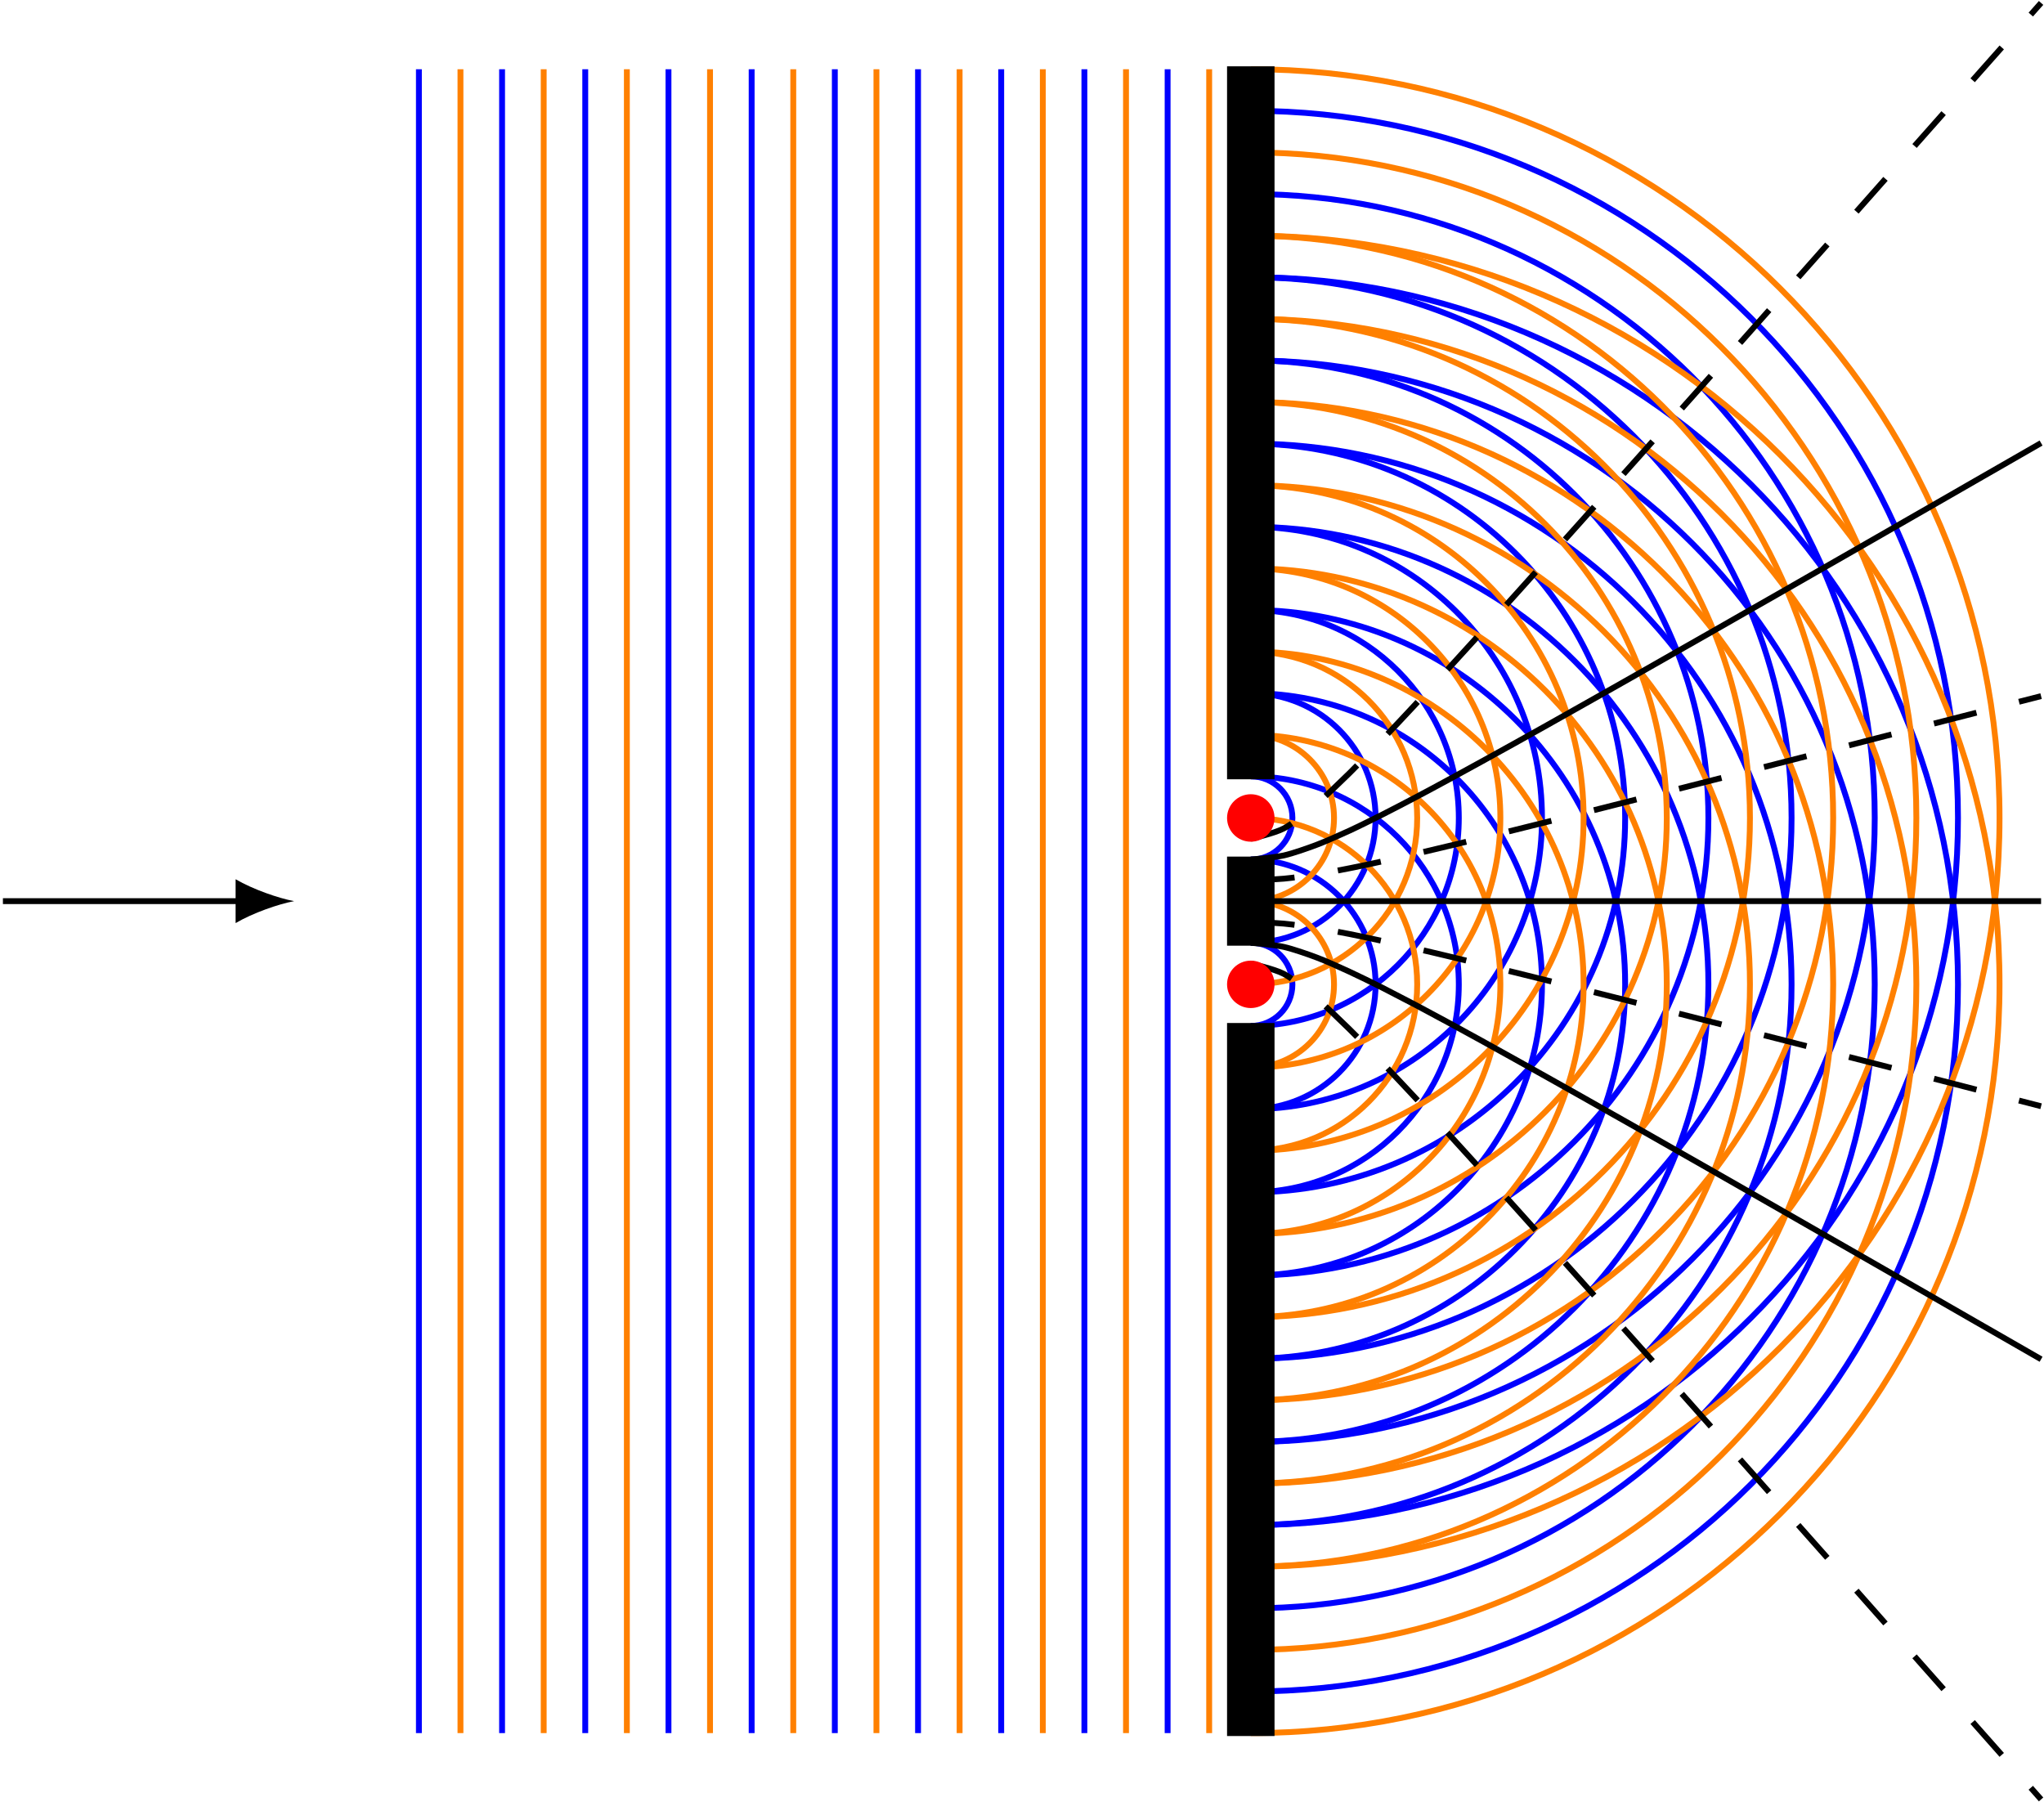 <?xml version="1.0" encoding="UTF-8"?>
<svg xmlns="http://www.w3.org/2000/svg" xmlns:xlink="http://www.w3.org/1999/xlink" width="139.293pt" height="122.822pt" viewBox="0 0 139.293 122.822" version="1.1">
<defs>
<clipPath id="clip1">
  <path d="M 79 1 L 139.293 1 L 139.293 110 L 79 110 Z M 79 1 "/>
</clipPath>
<clipPath id="clip2">
  <path d="M 79 13 L 139.293 13 L 139.293 121 L 79 121 Z M 79 13 "/>
</clipPath>
<clipPath id="clip3">
  <path d="M 79 0 L 139.293 0 L 139.293 113 L 79 113 Z M 79 0 "/>
</clipPath>
<clipPath id="clip4">
  <path d="M 79 10 L 139.293 10 L 139.293 122.82 L 79 122.82 Z M 79 10 "/>
</clipPath>
<clipPath id="clip5">
  <path d="M 79 58 L 139.293 58 L 139.293 99 L 79 99 Z M 79 58 "/>
</clipPath>
<clipPath id="clip6">
  <path d="M 79 55 L 139.293 55 L 139.293 68 L 79 68 Z M 79 55 "/>
</clipPath>
<clipPath id="clip7">
  <path d="M 79 24 L 139.293 24 L 139.293 65 L 79 65 Z M 79 24 "/>
</clipPath>
<clipPath id="clip8">
  <path d="M 79 60 L 139.293 60 L 139.293 122.82 L 79 122.82 Z M 79 60 "/>
</clipPath>
<clipPath id="clip9">
  <path d="M 79 57 L 139.293 57 L 139.293 82 L 79 82 Z M 79 57 "/>
</clipPath>
<clipPath id="clip10">
  <path d="M 79 41 L 139.293 41 L 139.293 66 L 79 66 Z M 79 41 "/>
</clipPath>
<clipPath id="clip11">
  <path d="M 79 0 L 139.293 0 L 139.293 63 L 79 63 Z M 79 0 "/>
</clipPath>
</defs>
<g id="surface1">
<path style="fill:none;stroke-width:0.399;stroke-linecap:butt;stroke-linejoin:miter;stroke:rgb(0%,0%,0%);stroke-opacity:1;stroke-miterlimit:10;" d="M -85.04 0.001 L -68.786 0.001 " transform="matrix(1,0,0,-1,85.239,61.411)"/>
<path style=" stroke:none;fill-rule:nonzero;fill:rgb(0%,0%,0%);fill-opacity:1;" d="M 20.043 61.41 C 18.98 61.211 17.25 60.613 16.055 59.918 L 16.055 62.906 C 17.25 62.207 18.98 61.609 20.043 61.41 "/>
<path style="fill:none;stroke-width:0.399;stroke-linecap:butt;stroke-linejoin:miter;stroke:rgb(0%,0%,100%);stroke-opacity:1;stroke-miterlimit:10;" d="M -56.692 -56.694 L -56.692 56.692 " transform="matrix(1,0,0,-1,85.239,61.411)"/>
<path style="fill:none;stroke-width:0.399;stroke-linecap:butt;stroke-linejoin:miter;stroke:rgb(100%,50%,0%);stroke-opacity:1;stroke-miterlimit:10;" d="M -53.86 -56.694 L -53.86 56.692 " transform="matrix(1,0,0,-1,85.239,61.411)"/>
<path style="fill:none;stroke-width:0.399;stroke-linecap:butt;stroke-linejoin:miter;stroke:rgb(0%,0%,100%);stroke-opacity:1;stroke-miterlimit:10;" d="M -51.024 -56.694 L -51.024 56.692 " transform="matrix(1,0,0,-1,85.239,61.411)"/>
<path style="fill:none;stroke-width:0.399;stroke-linecap:butt;stroke-linejoin:miter;stroke:rgb(100%,50%,0%);stroke-opacity:1;stroke-miterlimit:10;" d="M -48.188 -56.694 L -48.188 56.692 " transform="matrix(1,0,0,-1,85.239,61.411)"/>
<path style="fill:none;stroke-width:0.399;stroke-linecap:butt;stroke-linejoin:miter;stroke:rgb(0%,0%,100%);stroke-opacity:1;stroke-miterlimit:10;" d="M -45.356 -56.694 L -45.356 56.692 " transform="matrix(1,0,0,-1,85.239,61.411)"/>
<path style="fill:none;stroke-width:0.399;stroke-linecap:butt;stroke-linejoin:miter;stroke:rgb(100%,50%,0%);stroke-opacity:1;stroke-miterlimit:10;" d="M -42.52 -56.694 L -42.52 56.692 " transform="matrix(1,0,0,-1,85.239,61.411)"/>
<path style="fill:none;stroke-width:0.399;stroke-linecap:butt;stroke-linejoin:miter;stroke:rgb(0%,0%,100%);stroke-opacity:1;stroke-miterlimit:10;" d="M -39.684 -56.694 L -39.684 56.692 " transform="matrix(1,0,0,-1,85.239,61.411)"/>
<path style="fill:none;stroke-width:0.399;stroke-linecap:butt;stroke-linejoin:miter;stroke:rgb(100%,50%,0%);stroke-opacity:1;stroke-miterlimit:10;" d="M -36.852 -56.694 L -36.852 56.692 " transform="matrix(1,0,0,-1,85.239,61.411)"/>
<path style="fill:none;stroke-width:0.399;stroke-linecap:butt;stroke-linejoin:miter;stroke:rgb(0%,0%,100%);stroke-opacity:1;stroke-miterlimit:10;" d="M -34.016 -56.694 L -34.016 56.692 " transform="matrix(1,0,0,-1,85.239,61.411)"/>
<path style="fill:none;stroke-width:0.399;stroke-linecap:butt;stroke-linejoin:miter;stroke:rgb(100%,50%,0%);stroke-opacity:1;stroke-miterlimit:10;" d="M -31.18 -56.694 L -31.18 56.692 " transform="matrix(1,0,0,-1,85.239,61.411)"/>
<path style="fill:none;stroke-width:0.399;stroke-linecap:butt;stroke-linejoin:miter;stroke:rgb(0%,0%,100%);stroke-opacity:1;stroke-miterlimit:10;" d="M -28.348 -56.694 L -28.348 56.692 " transform="matrix(1,0,0,-1,85.239,61.411)"/>
<path style="fill:none;stroke-width:0.399;stroke-linecap:butt;stroke-linejoin:miter;stroke:rgb(100%,50%,0%);stroke-opacity:1;stroke-miterlimit:10;" d="M -25.512 -56.694 L -25.512 56.692 " transform="matrix(1,0,0,-1,85.239,61.411)"/>
<path style="fill:none;stroke-width:0.399;stroke-linecap:butt;stroke-linejoin:miter;stroke:rgb(0%,0%,100%);stroke-opacity:1;stroke-miterlimit:10;" d="M -22.677 -56.694 L -22.677 56.692 " transform="matrix(1,0,0,-1,85.239,61.411)"/>
<path style="fill:none;stroke-width:0.399;stroke-linecap:butt;stroke-linejoin:miter;stroke:rgb(100%,50%,0%);stroke-opacity:1;stroke-miterlimit:10;" d="M -19.844 -56.694 L -19.844 56.692 " transform="matrix(1,0,0,-1,85.239,61.411)"/>
<path style="fill:none;stroke-width:0.399;stroke-linecap:butt;stroke-linejoin:miter;stroke:rgb(0%,0%,100%);stroke-opacity:1;stroke-miterlimit:10;" d="M -17.009 -56.694 L -17.009 56.692 " transform="matrix(1,0,0,-1,85.239,61.411)"/>
<path style="fill:none;stroke-width:0.399;stroke-linecap:butt;stroke-linejoin:miter;stroke:rgb(100%,50%,0%);stroke-opacity:1;stroke-miterlimit:10;" d="M -14.173 -56.694 L -14.173 56.692 " transform="matrix(1,0,0,-1,85.239,61.411)"/>
<path style="fill:none;stroke-width:0.399;stroke-linecap:butt;stroke-linejoin:miter;stroke:rgb(0%,0%,100%);stroke-opacity:1;stroke-miterlimit:10;" d="M -11.341 -56.694 L -11.341 56.692 " transform="matrix(1,0,0,-1,85.239,61.411)"/>
<path style="fill:none;stroke-width:0.399;stroke-linecap:butt;stroke-linejoin:miter;stroke:rgb(100%,50%,0%);stroke-opacity:1;stroke-miterlimit:10;" d="M -8.505 -56.694 L -8.505 56.692 " transform="matrix(1,0,0,-1,85.239,61.411)"/>
<path style="fill:none;stroke-width:0.399;stroke-linecap:butt;stroke-linejoin:miter;stroke:rgb(0%,0%,100%);stroke-opacity:1;stroke-miterlimit:10;" d="M -5.669 -56.694 L -5.669 56.692 " transform="matrix(1,0,0,-1,85.239,61.411)"/>
<path style="fill:none;stroke-width:0.399;stroke-linecap:butt;stroke-linejoin:miter;stroke:rgb(100%,50%,0%);stroke-opacity:1;stroke-miterlimit:10;" d="M -2.837 -56.694 L -2.837 56.692 " transform="matrix(1,0,0,-1,85.239,61.411)"/>
<path style="fill:none;stroke-width:0.399;stroke-linecap:butt;stroke-linejoin:miter;stroke:rgb(0%,0%,100%);stroke-opacity:1;stroke-miterlimit:10;" d="M -0.001 2.833 C 1.566 2.833 2.835 4.102 2.835 5.669 C 2.835 7.235 1.566 8.505 -0.001 8.505 " transform="matrix(1,0,0,-1,85.239,61.411)"/>
<path style="fill:none;stroke-width:0.399;stroke-linecap:butt;stroke-linejoin:miter;stroke:rgb(0%,0%,100%);stroke-opacity:1;stroke-miterlimit:10;" d="M -0.001 -8.503 C 1.566 -8.503 2.835 -7.234 2.835 -5.671 C 2.835 -4.105 1.566 -2.835 -0.001 -2.835 " transform="matrix(1,0,0,-1,85.239,61.411)"/>
<path style="fill:none;stroke-width:0.399;stroke-linecap:butt;stroke-linejoin:miter;stroke:rgb(0%,0%,100%);stroke-opacity:1;stroke-miterlimit:10;" d="M -0.001 -2.835 C 4.699 -2.835 8.503 0.974 8.503 5.669 C 8.503 10.364 4.699 14.173 -0.001 14.173 " transform="matrix(1,0,0,-1,85.239,61.411)"/>
<path style="fill:none;stroke-width:0.399;stroke-linecap:butt;stroke-linejoin:miter;stroke:rgb(0%,0%,100%);stroke-opacity:1;stroke-miterlimit:10;" d="M -0.001 -14.175 C 4.699 -14.175 8.503 -10.366 8.503 -5.671 C 8.503 -0.972 4.699 2.837 -0.001 2.837 " transform="matrix(1,0,0,-1,85.239,61.411)"/>
<path style="fill:none;stroke-width:0.399;stroke-linecap:butt;stroke-linejoin:miter;stroke:rgb(0%,0%,100%);stroke-opacity:1;stroke-miterlimit:10;" d="M -0.001 -8.503 C 7.827 -8.503 14.175 -2.159 14.175 5.669 C 14.175 13.497 7.827 19.845 -0.001 19.845 " transform="matrix(1,0,0,-1,85.239,61.411)"/>
<path style="fill:none;stroke-width:0.399;stroke-linecap:butt;stroke-linejoin:miter;stroke:rgb(0%,0%,100%);stroke-opacity:1;stroke-miterlimit:10;" d="M -0.001 -19.843 C 7.827 -19.843 14.175 -13.495 14.175 -5.671 C 14.175 2.157 7.827 8.505 -0.001 8.505 " transform="matrix(1,0,0,-1,85.239,61.411)"/>
<path style="fill:none;stroke-width:0.399;stroke-linecap:butt;stroke-linejoin:miter;stroke:rgb(0%,0%,100%);stroke-opacity:1;stroke-miterlimit:10;" d="M -0.001 -14.175 C 10.96 -14.175 19.843 -5.288 19.843 5.669 C 19.843 16.63 10.96 25.513 -0.001 25.513 " transform="matrix(1,0,0,-1,85.239,61.411)"/>
<path style="fill:none;stroke-width:0.399;stroke-linecap:butt;stroke-linejoin:miter;stroke:rgb(0%,0%,100%);stroke-opacity:1;stroke-miterlimit:10;" d="M -0.001 -25.511 C 10.96 -25.511 19.843 -16.628 19.843 -5.671 C 19.843 5.29 10.96 14.173 -0.001 14.173 " transform="matrix(1,0,0,-1,85.239,61.411)"/>
<path style="fill:none;stroke-width:0.399;stroke-linecap:butt;stroke-linejoin:miter;stroke:rgb(0%,0%,100%);stroke-opacity:1;stroke-miterlimit:10;" d="M -0.001 -19.843 C 14.089 -19.843 25.511 -8.421 25.511 5.669 C 25.511 19.759 14.089 31.181 -0.001 31.181 " transform="matrix(1,0,0,-1,85.239,61.411)"/>
<path style="fill:none;stroke-width:0.399;stroke-linecap:butt;stroke-linejoin:miter;stroke:rgb(0%,0%,100%);stroke-opacity:1;stroke-miterlimit:10;" d="M -0.001 -31.183 C 14.089 -31.183 25.511 -19.761 25.511 -5.671 C 25.511 8.419 14.089 19.845 -0.001 19.845 " transform="matrix(1,0,0,-1,85.239,61.411)"/>
<path style="fill:none;stroke-width:0.399;stroke-linecap:butt;stroke-linejoin:miter;stroke:rgb(0%,0%,100%);stroke-opacity:1;stroke-miterlimit:10;" d="M -0.001 -25.511 C 17.222 -25.511 31.183 -11.55 31.183 5.669 C 31.183 22.891 17.222 36.852 -0.001 36.852 " transform="matrix(1,0,0,-1,85.239,61.411)"/>
<path style="fill:none;stroke-width:0.399;stroke-linecap:butt;stroke-linejoin:miter;stroke:rgb(0%,0%,100%);stroke-opacity:1;stroke-miterlimit:10;" d="M -0.001 -36.851 C 17.222 -36.851 31.183 -22.89 31.183 -5.671 C 31.183 11.552 17.222 25.513 -0.001 25.513 " transform="matrix(1,0,0,-1,85.239,61.411)"/>
<path style="fill:none;stroke-width:0.399;stroke-linecap:butt;stroke-linejoin:miter;stroke:rgb(0%,0%,100%);stroke-opacity:1;stroke-miterlimit:10;" d="M -0.001 -31.183 C 20.351 -31.183 36.851 -14.683 36.851 5.669 C 36.851 26.02 20.351 42.52 -0.001 42.52 " transform="matrix(1,0,0,-1,85.239,61.411)"/>
<path style="fill:none;stroke-width:0.399;stroke-linecap:butt;stroke-linejoin:miter;stroke:rgb(0%,0%,100%);stroke-opacity:1;stroke-miterlimit:10;" d="M -0.001 -42.519 C 20.351 -42.519 36.851 -26.023 36.851 -5.671 C 36.851 14.684 20.351 31.181 -0.001 31.181 " transform="matrix(1,0,0,-1,85.239,61.411)"/>
<path style="fill:none;stroke-width:0.399;stroke-linecap:butt;stroke-linejoin:miter;stroke:rgb(0%,0%,100%);stroke-opacity:1;stroke-miterlimit:10;" d="M -0.001 -36.851 C 23.484 -36.851 42.519 -17.816 42.519 5.669 C 42.519 29.153 23.484 48.188 -0.001 48.188 " transform="matrix(1,0,0,-1,85.239,61.411)"/>
<path style="fill:none;stroke-width:0.399;stroke-linecap:butt;stroke-linejoin:miter;stroke:rgb(0%,0%,100%);stroke-opacity:1;stroke-miterlimit:10;" d="M -0.001 -48.191 C 23.484 -48.191 42.519 -29.151 42.519 -5.671 C 42.519 17.813 23.484 36.852 -0.001 36.852 " transform="matrix(1,0,0,-1,85.239,61.411)"/>
<g clip-path="url(#clip1)" clip-rule="nonzero">
<path style="fill:none;stroke-width:0.399;stroke-linecap:butt;stroke-linejoin:miter;stroke:rgb(0%,0%,100%);stroke-opacity:1;stroke-miterlimit:10;" d="M -0.001 -42.519 C 26.613 -42.519 48.191 -20.944 48.191 5.669 C 48.191 32.282 26.613 53.86 -0.001 53.86 " transform="matrix(1,0,0,-1,85.239,61.411)"/>
</g>
<g clip-path="url(#clip2)" clip-rule="nonzero">
<path style="fill:none;stroke-width:0.399;stroke-linecap:butt;stroke-linejoin:miter;stroke:rgb(0%,0%,100%);stroke-opacity:1;stroke-miterlimit:10;" d="M -0.001 -53.859 C 26.613 -53.859 48.191 -32.284 48.191 -5.671 C 48.191 20.946 26.613 42.52 -0.001 42.52 " transform="matrix(1,0,0,-1,85.239,61.411)"/>
</g>
<path style="fill:none;stroke-width:0.399;stroke-linecap:butt;stroke-linejoin:miter;stroke:rgb(100%,50%,0%);stroke-opacity:1;stroke-miterlimit:10;" d="M -0.001 0.001 C 3.132 0.001 5.671 2.54 5.671 5.669 C 5.671 8.802 3.132 11.337 -0.001 11.337 " transform="matrix(1,0,0,-1,85.239,61.411)"/>
<path style="fill:none;stroke-width:0.399;stroke-linecap:butt;stroke-linejoin:miter;stroke:rgb(100%,50%,0%);stroke-opacity:1;stroke-miterlimit:10;" d="M -0.001 -11.339 C 3.132 -11.339 5.671 -8.8 5.671 -5.671 C 5.671 -2.538 3.132 0.001 -0.001 0.001 " transform="matrix(1,0,0,-1,85.239,61.411)"/>
<path style="fill:none;stroke-width:0.399;stroke-linecap:butt;stroke-linejoin:miter;stroke:rgb(100%,50%,0%);stroke-opacity:1;stroke-miterlimit:10;" d="M -0.001 -5.671 C 6.261 -5.671 11.339 -0.593 11.339 5.669 C 11.339 11.931 6.261 17.009 -0.001 17.009 " transform="matrix(1,0,0,-1,85.239,61.411)"/>
<path style="fill:none;stroke-width:0.399;stroke-linecap:butt;stroke-linejoin:miter;stroke:rgb(100%,50%,0%);stroke-opacity:1;stroke-miterlimit:10;" d="M -0.001 -17.007 C 6.261 -17.007 11.339 -11.933 11.339 -5.671 C 11.339 0.595 6.261 5.669 -0.001 5.669 " transform="matrix(1,0,0,-1,85.239,61.411)"/>
<path style="fill:none;stroke-width:0.399;stroke-linecap:butt;stroke-linejoin:miter;stroke:rgb(100%,50%,0%);stroke-opacity:1;stroke-miterlimit:10;" d="M -0.001 -11.339 C 9.394 -11.339 17.007 -3.726 17.007 5.669 C 17.007 15.063 9.394 22.677 -0.001 22.677 " transform="matrix(1,0,0,-1,85.239,61.411)"/>
<path style="fill:none;stroke-width:0.399;stroke-linecap:butt;stroke-linejoin:miter;stroke:rgb(100%,50%,0%);stroke-opacity:1;stroke-miterlimit:10;" d="M -0.001 -22.679 C 9.394 -22.679 17.007 -15.062 17.007 -5.671 C 17.007 3.724 9.394 11.337 -0.001 11.337 " transform="matrix(1,0,0,-1,85.239,61.411)"/>
<path style="fill:none;stroke-width:0.399;stroke-linecap:butt;stroke-linejoin:miter;stroke:rgb(100%,50%,0%);stroke-opacity:1;stroke-miterlimit:10;" d="M -0.001 -17.007 C 12.523 -17.007 22.679 -6.855 22.679 5.669 C 22.679 18.192 12.523 28.345 -0.001 28.345 " transform="matrix(1,0,0,-1,85.239,61.411)"/>
<path style="fill:none;stroke-width:0.399;stroke-linecap:butt;stroke-linejoin:miter;stroke:rgb(100%,50%,0%);stroke-opacity:1;stroke-miterlimit:10;" d="M -0.001 -28.347 C 12.523 -28.347 22.679 -18.194 22.679 -5.671 C 22.679 6.856 12.523 17.009 -0.001 17.009 " transform="matrix(1,0,0,-1,85.239,61.411)"/>
<path style="fill:none;stroke-width:0.399;stroke-linecap:butt;stroke-linejoin:miter;stroke:rgb(100%,50%,0%);stroke-opacity:1;stroke-miterlimit:10;" d="M -0.001 -22.679 C 15.656 -22.679 28.347 -9.987 28.347 5.669 C 28.347 21.325 15.656 34.016 -0.001 34.016 " transform="matrix(1,0,0,-1,85.239,61.411)"/>
<path style="fill:none;stroke-width:0.399;stroke-linecap:butt;stroke-linejoin:miter;stroke:rgb(100%,50%,0%);stroke-opacity:1;stroke-miterlimit:10;" d="M -0.001 -34.015 C 15.656 -34.015 28.347 -21.323 28.347 -5.671 C 28.347 9.985 15.656 22.677 -0.001 22.677 " transform="matrix(1,0,0,-1,85.239,61.411)"/>
<path style="fill:none;stroke-width:0.399;stroke-linecap:butt;stroke-linejoin:miter;stroke:rgb(100%,50%,0%);stroke-opacity:1;stroke-miterlimit:10;" d="M -0.001 -28.347 C 18.788 -28.347 34.015 -13.116 34.015 5.669 C 34.015 24.454 18.788 39.684 -0.001 39.684 " transform="matrix(1,0,0,-1,85.239,61.411)"/>
<path style="fill:none;stroke-width:0.399;stroke-linecap:butt;stroke-linejoin:miter;stroke:rgb(100%,50%,0%);stroke-opacity:1;stroke-miterlimit:10;" d="M -0.001 -39.687 C 18.788 -39.687 34.015 -24.456 34.015 -5.671 C 34.015 13.118 18.788 28.345 -0.001 28.345 " transform="matrix(1,0,0,-1,85.239,61.411)"/>
<path style="fill:none;stroke-width:0.399;stroke-linecap:butt;stroke-linejoin:miter;stroke:rgb(100%,50%,0%);stroke-opacity:1;stroke-miterlimit:10;" d="M -0.001 -34.015 C 21.917 -34.015 39.687 -16.249 39.687 5.669 C 39.687 27.587 21.917 45.352 -0.001 45.352 " transform="matrix(1,0,0,-1,85.239,61.411)"/>
<path style="fill:none;stroke-width:0.399;stroke-linecap:butt;stroke-linejoin:miter;stroke:rgb(100%,50%,0%);stroke-opacity:1;stroke-miterlimit:10;" d="M -0.001 -45.355 C 21.917 -45.355 39.687 -27.585 39.687 -5.671 C 39.687 16.247 21.917 34.016 -0.001 34.016 " transform="matrix(1,0,0,-1,85.239,61.411)"/>
<path style="fill:none;stroke-width:0.399;stroke-linecap:butt;stroke-linejoin:miter;stroke:rgb(100%,50%,0%);stroke-opacity:1;stroke-miterlimit:10;" d="M -0.001 -39.687 C 25.05 -39.687 45.355 -19.378 45.355 5.669 C 45.355 30.72 25.05 51.024 -0.001 51.024 " transform="matrix(1,0,0,-1,85.239,61.411)"/>
<path style="fill:none;stroke-width:0.399;stroke-linecap:butt;stroke-linejoin:miter;stroke:rgb(100%,50%,0%);stroke-opacity:1;stroke-miterlimit:10;" d="M -0.001 -51.023 C 25.05 -51.023 45.355 -30.718 45.355 -5.671 C 45.355 19.38 25.05 39.684 -0.001 39.684 " transform="matrix(1,0,0,-1,85.239,61.411)"/>
<g clip-path="url(#clip3)" clip-rule="nonzero">
<path style="fill:none;stroke-width:0.399;stroke-linecap:butt;stroke-linejoin:miter;stroke:rgb(100%,50%,0%);stroke-opacity:1;stroke-miterlimit:10;" d="M -0.001 -45.355 C 28.179 -45.355 51.023 -22.511 51.023 5.669 C 51.023 33.849 28.179 56.692 -0.001 56.692 " transform="matrix(1,0,0,-1,85.239,61.411)"/>
</g>
<g clip-path="url(#clip4)" clip-rule="nonzero">
<path style="fill:none;stroke-width:0.399;stroke-linecap:butt;stroke-linejoin:miter;stroke:rgb(100%,50%,0%);stroke-opacity:1;stroke-miterlimit:10;" d="M -0.001 -56.694 C 28.179 -56.694 51.023 -33.851 51.023 -5.671 C 51.023 22.509 28.179 45.352 -0.001 45.352 " transform="matrix(1,0,0,-1,85.239,61.411)"/>
</g>
<g clip-path="url(#clip5)" clip-rule="nonzero">
<path style="fill:none;stroke-width:0.399;stroke-linecap:butt;stroke-linejoin:miter;stroke:rgb(0%,0%,0%);stroke-opacity:1;stroke-miterlimit:10;" d="M -0.001 -2.835 C -0.001 -2.835 1.62 -2.976 2.245 -3.116 C 2.866 -3.257 3.866 -3.605 4.488 -3.839 C 5.113 -4.073 6.109 -4.523 6.734 -4.812 C 7.355 -5.097 8.355 -5.593 8.976 -5.905 C 9.597 -6.222 10.597 -6.741 11.222 -7.069 C 11.843 -7.398 12.843 -7.937 13.464 -8.273 C 14.085 -8.609 15.085 -9.159 15.706 -9.499 C 16.331 -9.843 17.327 -10.398 17.952 -10.745 C 18.573 -11.089 19.573 -11.648 20.195 -11.999 C 20.82 -12.347 21.816 -12.909 22.441 -13.261 C 23.062 -13.612 24.062 -14.175 24.683 -14.53 C 25.308 -14.882 26.304 -15.448 26.929 -15.8 C 27.55 -16.155 28.55 -16.722 29.171 -17.077 C 29.796 -17.433 30.792 -18.003 31.417 -18.355 C 32.038 -18.71 33.038 -19.28 33.659 -19.636 C 34.284 -19.991 35.281 -20.566 35.906 -20.921 C 36.527 -21.276 37.527 -21.847 38.148 -22.206 C 38.773 -22.562 39.769 -23.132 40.394 -23.491 C 41.015 -23.847 42.015 -24.421 42.636 -24.776 C 43.257 -25.132 44.257 -25.706 44.878 -26.062 C 45.503 -26.421 46.503 -26.995 47.124 -27.351 C 47.745 -27.71 48.745 -28.284 49.366 -28.64 C 49.991 -28.999 50.988 -29.573 51.613 -29.929 C 52.234 -30.288 53.855 -31.218 53.855 -31.218 " transform="matrix(1,0,0,-1,85.239,61.411)"/>
</g>
<g clip-path="url(#clip6)" clip-rule="nonzero">
<path style="fill:none;stroke-width:0.399;stroke-linecap:butt;stroke-linejoin:miter;stroke:rgb(0%,0%,0%);stroke-opacity:1;stroke-miterlimit:10;" d="M -0.001 0.001 C -0.001 0.001 1.62 0.001 2.245 0.001 C 2.866 0.001 3.866 0.001 4.488 0.001 C 5.113 0.001 6.109 0.001 6.734 0.001 C 7.355 0.001 8.355 0.001 8.976 0.001 C 9.597 0.001 10.597 0.001 11.222 0.001 C 11.843 0.001 12.843 0.001 13.464 0.001 C 14.085 0.001 15.085 0.001 15.706 0.001 C 16.331 0.001 17.327 0.001 17.952 0.001 C 18.573 0.001 19.573 0.001 20.195 0.001 C 20.82 0.001 21.816 0.001 22.441 0.001 C 23.062 0.001 24.062 0.001 24.683 0.001 C 25.308 0.001 26.304 0.001 26.929 0.001 C 27.55 0.001 28.55 0.001 29.171 0.001 C 29.796 0.001 30.792 0.001 31.417 0.001 C 32.038 0.001 33.038 0.001 33.659 0.001 C 34.284 0.001 35.281 0.001 35.906 0.001 C 36.527 0.001 37.527 0.001 38.148 0.001 C 38.773 0.001 39.769 0.001 40.394 0.001 C 41.015 0.001 42.015 0.001 42.636 0.001 C 43.257 0.001 44.257 0.001 44.878 0.001 C 45.503 0.001 46.503 0.001 47.124 0.001 C 47.745 0.001 48.745 0.001 49.366 0.001 C 49.991 0.001 50.988 0.001 51.613 0.001 C 52.234 0.001 53.855 0.001 53.855 0.001 " transform="matrix(1,0,0,-1,85.239,61.411)"/>
</g>
<g clip-path="url(#clip7)" clip-rule="nonzero">
<path style="fill:none;stroke-width:0.399;stroke-linecap:butt;stroke-linejoin:miter;stroke:rgb(0%,0%,0%);stroke-opacity:1;stroke-miterlimit:10;" d="M -0.001 2.833 C -0.001 2.833 1.62 2.977 2.245 3.114 C 2.866 3.255 3.866 3.606 4.488 3.841 C 5.113 4.075 6.109 4.524 6.734 4.809 C 7.355 5.095 8.355 5.595 8.976 5.907 C 9.597 6.22 10.597 6.743 11.222 7.071 C 11.843 7.399 12.843 7.934 13.464 8.274 C 14.085 8.61 15.085 9.157 15.706 9.501 C 16.331 9.845 17.327 10.395 17.952 10.743 C 18.573 11.091 19.573 11.649 20.195 11.997 C 20.82 12.348 21.816 12.911 22.441 13.263 C 23.062 13.61 24.062 14.177 24.683 14.528 C 25.308 14.88 26.304 15.446 26.929 15.802 C 27.55 16.153 28.55 16.724 29.171 17.079 C 29.796 17.431 30.792 18.001 31.417 18.356 C 32.038 18.712 33.038 19.282 33.659 19.638 C 34.284 19.993 35.281 20.563 35.906 20.919 C 36.527 21.278 37.527 21.849 38.148 22.204 C 38.773 22.559 39.769 23.134 40.394 23.489 C 41.015 23.849 42.015 24.419 42.636 24.774 C 43.257 25.134 44.257 25.708 44.878 26.063 C 45.503 26.419 46.503 26.993 47.124 27.352 C 47.745 27.708 48.745 28.282 49.366 28.641 C 49.991 28.997 50.988 29.571 51.613 29.931 C 52.234 30.286 53.855 31.22 53.855 31.22 " transform="matrix(1,0,0,-1,85.239,61.411)"/>
</g>
<g clip-path="url(#clip8)" clip-rule="nonzero">
<path style="fill:none;stroke-width:0.399;stroke-linecap:butt;stroke-linejoin:miter;stroke:rgb(0%,0%,0%);stroke-opacity:1;stroke-dasharray:2.989,2.989;stroke-miterlimit:10;" d="M -0.001 -4.253 C -0.001 -4.253 1.62 -4.624 2.245 -4.952 C 2.866 -5.284 3.866 -6.105 4.488 -6.628 C 5.113 -7.155 6.109 -8.128 6.734 -8.737 C 7.355 -9.347 8.355 -10.382 8.976 -11.03 C 9.597 -11.679 10.597 -12.745 11.222 -13.413 C 11.843 -14.081 12.843 -15.167 13.464 -15.847 C 14.085 -16.526 15.085 -17.624 15.706 -18.312 C 16.331 -18.995 17.327 -20.105 17.952 -20.792 C 18.573 -21.484 19.573 -22.597 20.195 -23.292 C 20.82 -23.984 21.816 -25.101 22.441 -25.796 C 23.062 -26.491 24.062 -27.612 24.683 -28.308 C 25.308 -29.007 26.304 -30.128 26.929 -30.827 C 27.55 -31.526 28.55 -32.648 29.171 -33.347 C 29.796 -34.05 30.792 -35.171 31.417 -35.874 C 32.038 -36.573 33.038 -37.698 33.659 -38.401 C 34.284 -39.105 35.281 -40.23 35.906 -40.933 C 36.527 -41.632 37.527 -42.761 38.148 -43.464 C 38.773 -44.163 39.769 -45.292 40.394 -45.995 C 41.015 -46.698 42.015 -47.827 42.636 -48.53 C 43.257 -49.234 44.257 -50.362 44.878 -51.066 C 45.503 -51.769 46.503 -52.898 47.124 -53.601 C 47.745 -54.304 48.745 -55.433 49.366 -56.136 C 49.991 -56.839 50.988 -57.972 51.613 -58.675 C 52.234 -59.378 53.855 -61.214 53.855 -61.214 " transform="matrix(1,0,0,-1,85.239,61.411)"/>
</g>
<g clip-path="url(#clip9)" clip-rule="nonzero">
<path style="fill:none;stroke-width:0.399;stroke-linecap:butt;stroke-linejoin:miter;stroke:rgb(0%,0%,0%);stroke-opacity:1;stroke-dasharray:2.989,2.989;stroke-miterlimit:10;" d="M -0.001 -1.417 C -0.001 -1.417 1.62 -1.472 2.245 -1.53 C 2.866 -1.589 3.866 -1.73 4.488 -1.831 C 5.113 -1.929 6.109 -2.12 6.734 -2.241 C 7.355 -2.366 8.355 -2.581 8.976 -2.714 C 9.597 -2.851 10.597 -3.081 11.222 -3.226 C 11.843 -3.366 12.843 -3.605 13.464 -3.753 C 14.085 -3.901 15.085 -4.144 15.706 -4.296 C 16.331 -4.448 17.327 -4.691 17.952 -4.847 C 18.573 -4.999 19.573 -5.249 20.195 -5.402 C 20.82 -5.558 21.816 -5.808 22.441 -5.964 C 23.062 -6.12 24.062 -6.37 24.683 -6.527 C 25.308 -6.683 26.304 -6.937 26.929 -7.093 C 27.55 -7.249 28.55 -7.503 29.171 -7.663 C 29.796 -7.819 30.792 -8.073 31.417 -8.234 C 32.038 -8.39 33.038 -8.644 33.659 -8.804 C 34.284 -8.964 35.281 -9.218 35.906 -9.374 C 36.527 -9.534 37.527 -9.788 38.148 -9.948 C 38.773 -10.109 39.769 -10.362 40.394 -10.523 C 41.015 -10.683 42.015 -10.937 42.636 -11.097 C 43.257 -11.257 44.257 -11.511 44.878 -11.671 C 45.503 -11.831 46.503 -12.085 47.124 -12.245 C 47.745 -12.405 48.745 -12.663 49.366 -12.823 C 49.991 -12.984 50.988 -13.237 51.613 -13.398 C 52.234 -13.558 53.855 -13.976 53.855 -13.976 " transform="matrix(1,0,0,-1,85.239,61.411)"/>
</g>
<g clip-path="url(#clip10)" clip-rule="nonzero">
<path style="fill:none;stroke-width:0.399;stroke-linecap:butt;stroke-linejoin:miter;stroke:rgb(0%,0%,0%);stroke-opacity:1;stroke-dasharray:2.989,2.989;stroke-miterlimit:10;" d="M -0.001 1.419 C -0.001 1.419 1.62 1.474 2.245 1.532 C 2.866 1.587 3.866 1.731 4.488 1.829 C 5.113 1.931 6.109 2.118 6.734 2.243 C 7.355 2.364 8.355 2.579 8.976 2.716 C 9.597 2.852 10.597 3.079 11.222 3.224 C 11.843 3.368 12.843 3.606 13.464 3.755 C 14.085 3.903 15.085 4.145 15.706 4.294 C 16.331 4.446 17.327 4.692 17.952 4.845 C 18.573 5.001 19.573 5.247 20.195 5.403 C 20.82 5.556 21.816 5.806 22.441 5.962 C 23.062 6.118 24.062 6.372 24.683 6.528 C 25.308 6.684 26.304 6.934 26.929 7.095 C 27.55 7.251 28.55 7.505 29.171 7.661 C 29.796 7.821 30.792 8.075 31.417 8.231 C 32.038 8.391 33.038 8.645 33.659 8.802 C 34.284 8.962 35.281 9.216 35.906 9.376 C 36.527 9.536 37.527 9.79 38.148 9.95 C 38.773 10.106 39.769 10.364 40.394 10.52 C 41.015 10.681 42.015 10.938 42.636 11.098 C 43.257 11.255 44.257 11.513 44.878 11.673 C 45.503 11.829 46.503 12.087 47.124 12.247 C 47.745 12.407 48.745 12.661 49.366 12.821 C 49.991 12.981 50.988 13.239 51.613 13.399 C 52.234 13.559 53.855 13.973 53.855 13.973 " transform="matrix(1,0,0,-1,85.239,61.411)"/>
</g>
<g clip-path="url(#clip11)" clip-rule="nonzero">
<path style="fill:none;stroke-width:0.399;stroke-linecap:butt;stroke-linejoin:miter;stroke:rgb(0%,0%,0%);stroke-opacity:1;stroke-dasharray:2.989,2.989;stroke-miterlimit:10;" d="M -0.001 4.251 C -0.001 4.251 1.62 4.622 2.245 4.954 C 2.866 5.282 3.866 6.106 4.488 6.63 C 5.113 7.153 6.109 8.126 6.734 8.735 C 7.355 9.348 8.355 10.38 8.976 11.028 C 9.597 11.677 10.597 12.743 11.222 13.415 C 11.843 14.083 12.843 15.169 13.464 15.848 C 14.085 16.528 15.085 17.626 15.706 18.309 C 16.331 18.997 17.327 20.102 17.952 20.794 C 18.573 21.485 19.573 22.595 20.195 23.29 C 20.82 23.985 21.816 25.099 22.441 25.798 C 23.062 26.493 24.062 27.61 24.683 28.309 C 25.308 29.005 26.304 30.126 26.929 30.825 C 27.55 31.524 28.55 32.649 29.171 33.349 C 29.796 34.048 30.792 35.173 31.417 35.872 C 32.038 36.575 33.038 37.7 33.659 38.399 C 34.284 39.102 35.281 40.227 35.906 40.931 C 36.527 41.634 37.527 42.759 38.148 43.462 C 38.773 44.165 39.769 45.294 40.394 45.997 C 41.015 46.7 42.015 47.825 42.636 48.528 C 43.257 49.231 44.257 50.36 44.878 51.063 C 45.503 51.766 46.503 52.895 47.124 53.599 C 47.745 54.306 48.745 55.434 49.366 56.138 C 49.991 56.841 50.988 57.97 51.613 58.673 C 52.234 59.38 53.855 61.212 53.855 61.212 " transform="matrix(1,0,0,-1,85.239,61.411)"/>
</g>
<path style="fill-rule:nonzero;fill:rgb(0%,0%,0%);fill-opacity:1;stroke-width:0.399;stroke-linecap:butt;stroke-linejoin:miter;stroke:rgb(0%,0%,0%);stroke-opacity:1;stroke-miterlimit:10;" d="M 1.417 -56.694 L 1.417 -8.503 L -1.419 -8.503 L -1.419 -56.694 Z M 1.417 -56.694 " transform="matrix(1,0,0,-1,85.239,61.411)"/>
<path style="fill-rule:nonzero;fill:rgb(0%,0%,0%);fill-opacity:1;stroke-width:0.399;stroke-linecap:butt;stroke-linejoin:miter;stroke:rgb(0%,0%,0%);stroke-opacity:1;stroke-miterlimit:10;" d="M 1.417 -2.835 L 1.417 2.837 L -1.419 2.837 L -1.419 -2.835 Z M 1.417 -2.835 " transform="matrix(1,0,0,-1,85.239,61.411)"/>
<path style="fill-rule:nonzero;fill:rgb(0%,0%,0%);fill-opacity:1;stroke-width:0.399;stroke-linecap:butt;stroke-linejoin:miter;stroke:rgb(0%,0%,0%);stroke-opacity:1;stroke-miterlimit:10;" d="M 1.417 56.692 L 1.417 8.505 L -1.419 8.505 L -1.419 56.692 Z M 1.417 56.692 " transform="matrix(1,0,0,-1,85.239,61.411)"/>
<path style="fill-rule:nonzero;fill:rgb(100%,0%,0%);fill-opacity:1;stroke-width:0.399;stroke-linecap:butt;stroke-linejoin:miter;stroke:rgb(100%,0%,0%);stroke-opacity:1;stroke-miterlimit:10;" d="M 1.417 5.669 C 1.417 6.454 0.784 7.087 -0.001 7.087 C -0.782 7.087 -1.419 6.454 -1.419 5.669 C -1.419 4.888 -0.782 4.251 -0.001 4.251 C 0.784 4.251 1.417 4.888 1.417 5.669 Z M 1.417 5.669 " transform="matrix(1,0,0,-1,85.239,61.411)"/>
<path style="fill-rule:nonzero;fill:rgb(100%,0%,0%);fill-opacity:1;stroke-width:0.399;stroke-linecap:butt;stroke-linejoin:miter;stroke:rgb(100%,0%,0%);stroke-opacity:1;stroke-miterlimit:10;" d="M 1.417 -5.671 C 1.417 -4.886 0.784 -4.253 -0.001 -4.253 C -0.782 -4.253 -1.419 -4.886 -1.419 -5.671 C -1.419 -6.452 -0.782 -7.085 -0.001 -7.085 C 0.784 -7.085 1.417 -6.452 1.417 -5.671 Z M 1.417 -5.671 " transform="matrix(1,0,0,-1,85.239,61.411)"/>
</g>
</svg>
